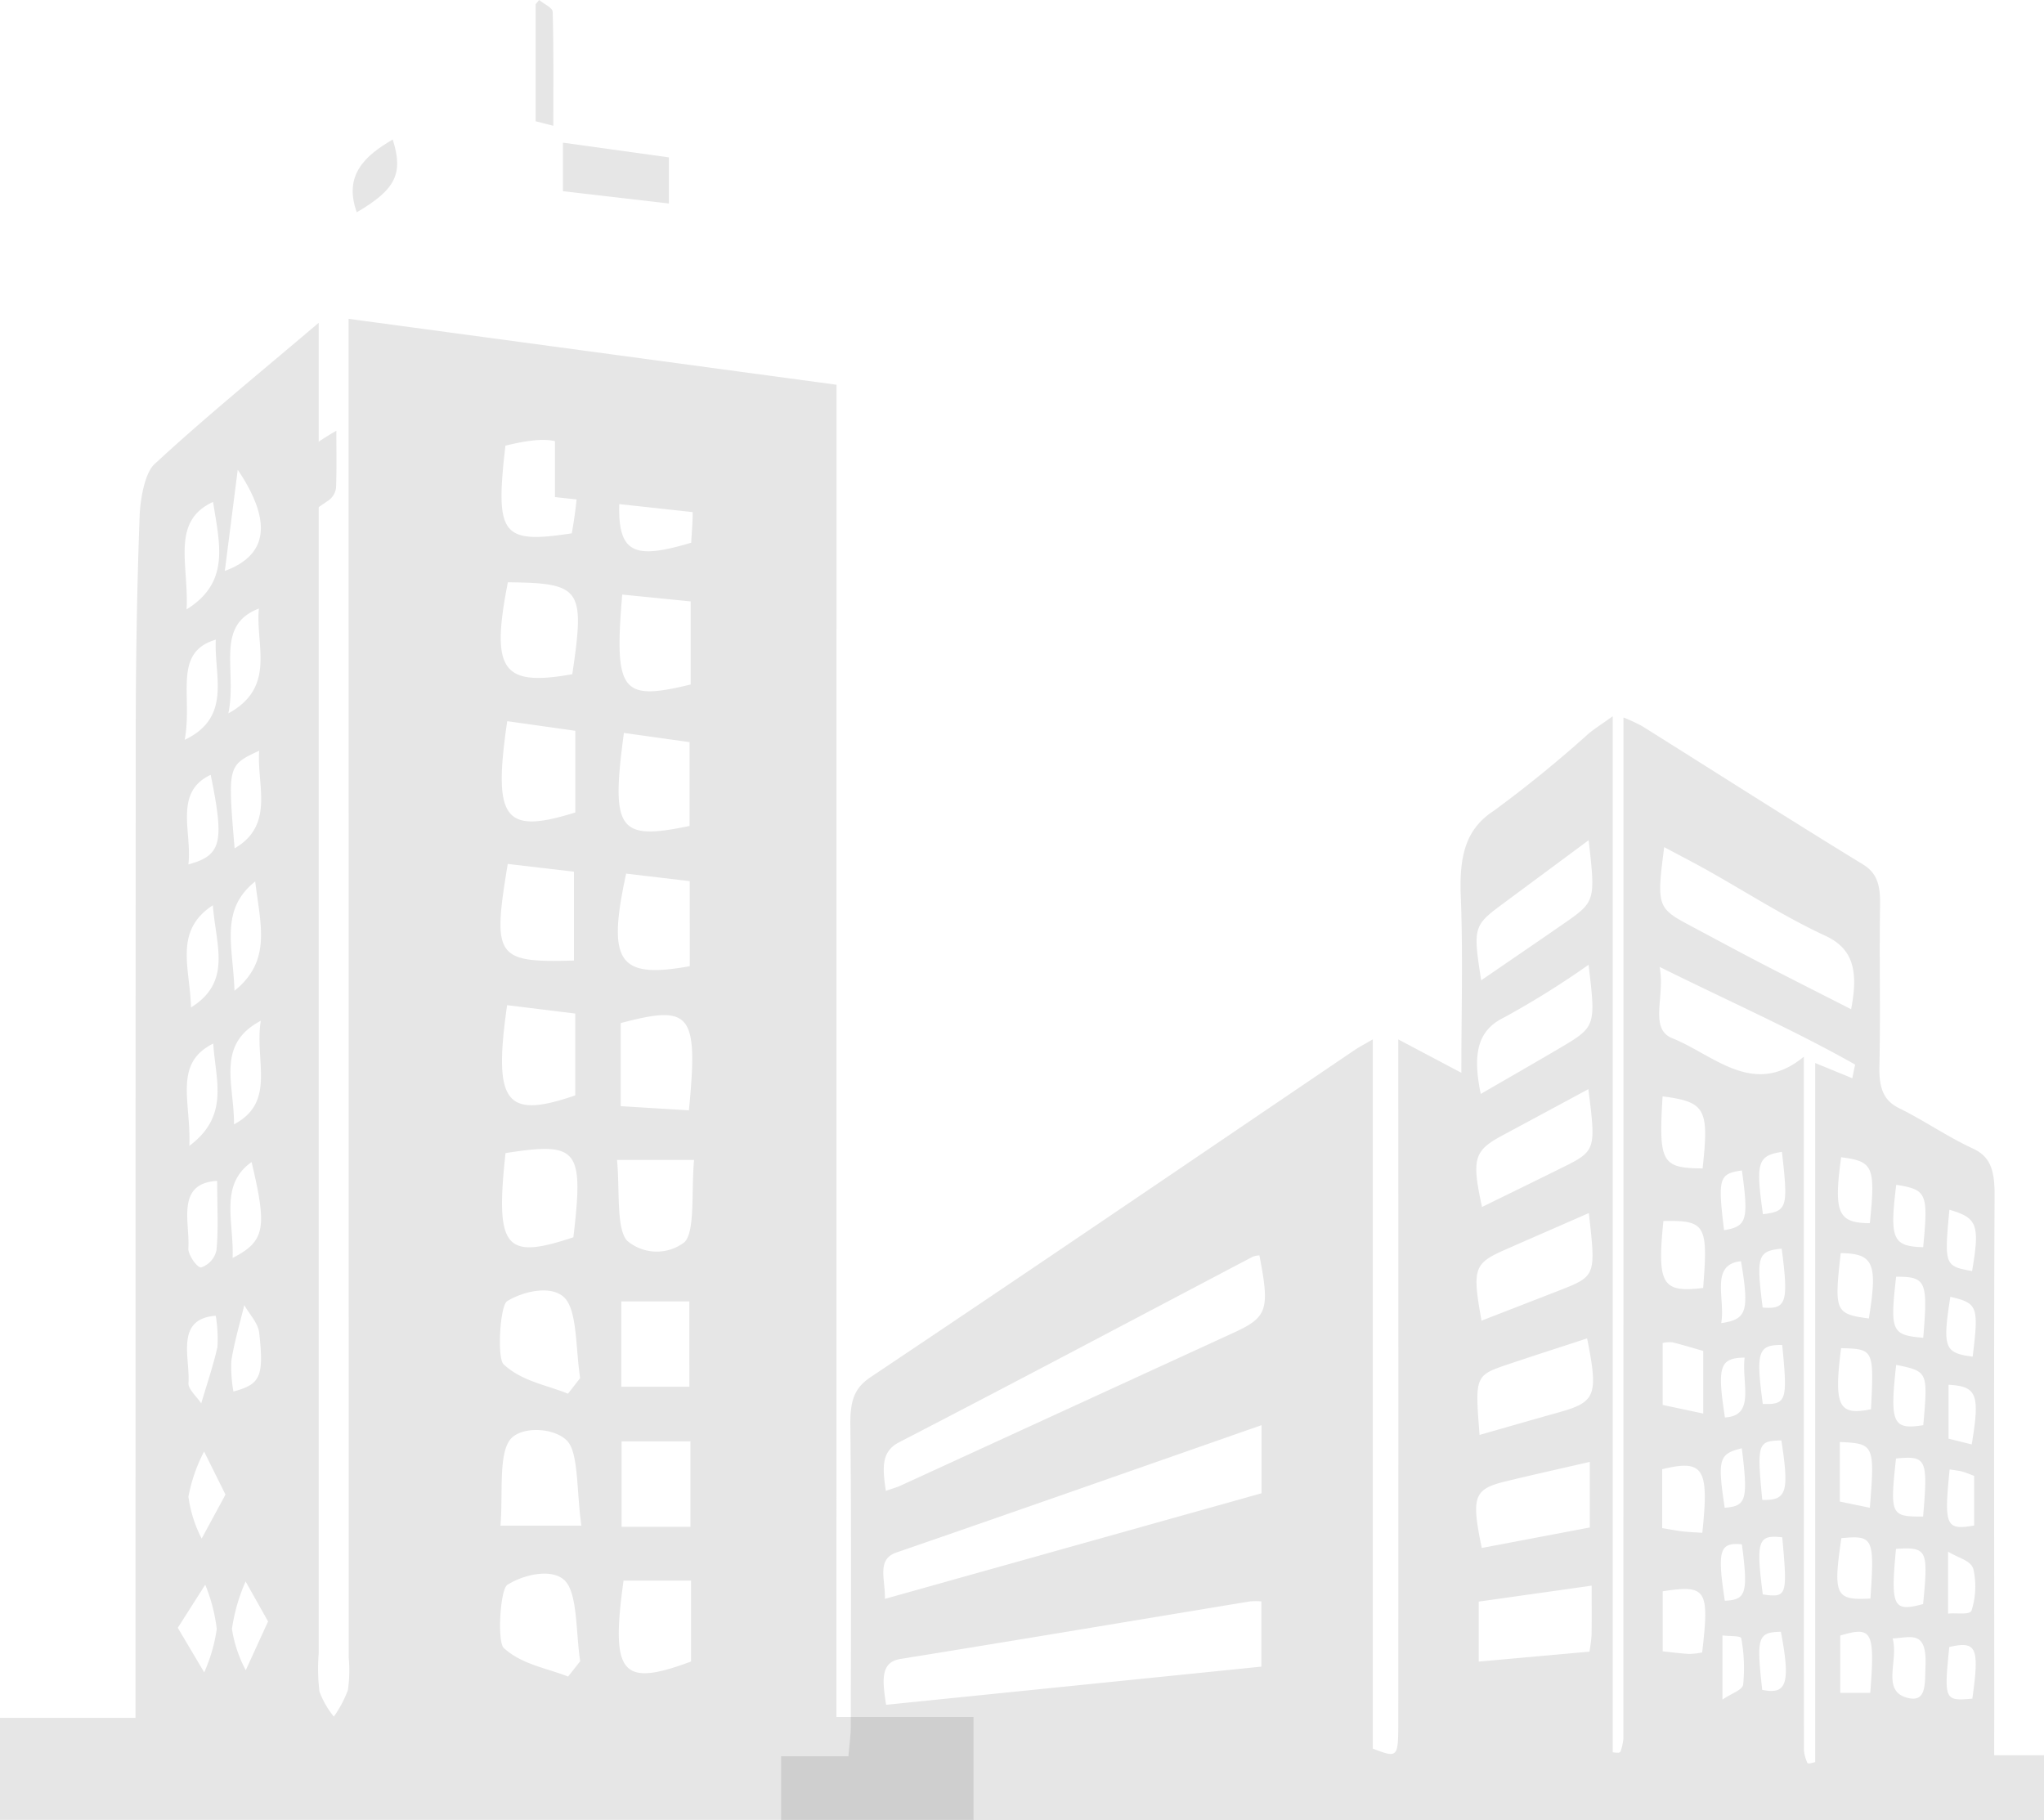 <svg xmlns="http://www.w3.org/2000/svg" width="128.218" height="114.164" viewBox="0 0 128.218 114.164">
  <g id="Group_59424" data-name="Group 59424" transform="translate(-152.698 -194)">
    <g id="Group_59412" data-name="Group 59412" transform="translate(152.698 194)" opacity="0.1">
      <path id="Path_41699" data-name="Path 41699" d="M1412.988,97.724h8.6v6.46h-61.069V97.779h8.5c0-1.671,0-3,0-4.32q0-28.721.013-57.441c.006-4.539.077-9.081.245-13.613.042-1.132.342-2.722.924-3.261,3.165-2.931,6.456-5.6,10.309-8.874,0,5.657,0,10.379,0,15.1q0,34.192,0,68.382a11.767,11.767,0,0,0,.049,2.377,5.6,5.6,0,0,0,.9,1.572,7.236,7.236,0,0,0,.883-1.661,8.8,8.8,0,0,0,.052-2.035q0-36.582-.009-73.164c0-3.4,0-6.8,0-10.82l30.609,4.134ZM1392.33,53.073c-.885,6.172-.085,7.158,4.272,5.66V53.6Zm-.1,9.28c-.652,5.982-.029,6.716,4.256,5.28C1397.141,62.084,1396.793,61.636,1392.23,62.353Zm3.924,32.835.76-.962c-.273-1.74-.155-4.177-.93-5.022-.761-.828-2.563-.446-3.638.232-.456.288-.643,3.58-.226,3.96C1393.258,94.434,1394.783,94.648,1396.154,95.188Zm.835-9.466c-.313-2.171-.167-4.577-.9-5.326-.831-.852-2.927-.926-3.586-.048-.72.961-.426,3.4-.59,5.374Zm2.807-40.9c-1.211,5.565-.473,6.616,3.99,5.806V45.293Zm-3.274,5.454V44.7l-4.152-.486C1391.4,50.066,1391.626,50.413,1396.522,50.274Zm-.374,27.17.764-.983c-.279-1.73-.172-4.151-.948-5s-2.553-.48-3.633.178c-.447.273-.642,3.572-.219,3.965C1393.247,76.662,1394.776,76.89,1396.149,77.445Zm-3.811-42.187c-.912,6.2-.18,7.113,4.27,5.727V35.862Zm.04-8.711c-1.088,5.534-.357,6.551,4.041,5.764C1397.216,26.945,1396.982,26.593,1392.378,26.547Zm11.492,62.622h-4.236c-.817,5.888-.129,6.7,4.236,5.074Zm-7.482-65.694c.954-5.468.136-6.55-4.163-5.5C1391.571,23.6,1391.987,24.15,1396.387,23.475Zm3.269,12.52c-.827,6.126-.343,6.764,4.119,5.836V36.573Zm-.2,23.412,4.278.263c.591-6.106.139-6.646-4.278-5.474Zm4.37-40.442-4.149-.488c-.84,6.084-.194,6.9,4.2,5.586.031-.611.1-1.275.09-1.936C1403.958,21.229,1403.89,20.332,1403.825,18.965Zm-4.276,8.351c-.515,6.134-.044,6.7,4.295,5.64V27.747Zm4.28,53.117h-4.318v5.361h4.318Zm-.069-3.426V71.657h-4.269v5.351Zm-4.538-14.225c.186,1.866-.062,4.3.634,5.065a2.861,2.861,0,0,0,3.6.092c.677-.68.417-3.172.6-5.158Zm-27-34.538c2.741-1.7,2.075-4.079,1.661-6.74C1371.224,22.727,1372.369,25.409,1372.224,28.245Zm-.552,63.886,1.657,2.793a10.179,10.179,0,0,0,.788-2.718,10.6,10.6,0,0,0-.723-2.779Zm.83-38.916c2.6-1.617,1.547-3.931,1.37-6.409C1371.4,48.423,1372.442,50.732,1372.5,53.215Zm-.166-8.97c2.084-.568,2.269-1.369,1.4-5.621C1371.391,39.719,1372.584,42.235,1372.336,44.246Zm2.328,39.527c-.571-1.148-.957-1.923-1.342-2.7a10.118,10.118,0,0,0-.983,2.837,8.06,8.06,0,0,0,.832,2.624ZM1372.395,61.9c2.531-1.891,1.651-4.088,1.5-6.418C1371.369,56.731,1372.515,59.133,1372.395,61.9Zm2.228-36.066c2.678-.98,3.01-3.069.809-6.347C1375.177,21.483,1374.922,23.481,1374.622,25.833Zm-.569,46.721c-2.573.186-1.6,2.649-1.712,4.228-.028.381.517.844.8,1.269.346-1.172.74-2.322,1.015-3.525A8.8,8.8,0,0,0,1374.053,72.553Zm.09-8.459c-2.618.144-1.7,2.622-1.81,4.229-.027.388.529,1.209.8,1.2a1.46,1.46,0,0,0,.963-1.076C1374.225,67.133,1374.142,65.781,1374.142,64.094Zm-2.037-27.669c2.979-1.415,1.83-4.015,1.95-6.283C1371.326,30.95,1372.621,33.66,1372.105,36.426Zm2.738-1.657c3.02-1.655,1.689-4.269,1.913-6.577C1373.967,29.267,1375.409,32.029,1374.844,34.769Zm.392,8.466c2.536-1.477,1.375-4,1.541-6.124C1374.8,38.035,1374.8,38.035,1375.235,43.235Zm-.074,34.072c1.683-.452,1.921-.918,1.617-3.667-.07-.636-.612-1.171-.937-1.753-.279,1.157-.62,2.294-.811,3.478A8.673,8.673,0,0,0,1375.161,77.307Zm1.718-23.258c-2.838,1.493-1.66,3.986-1.683,6.5C1377.872,59.137,1376.468,56.55,1376.879,54.049Zm-1.653-1.881c2.361-1.892,1.615-4.165,1.3-6.855C1374.264,47.11,1375.154,49.434,1375.226,52.168Zm-.115,16.762c2.036-1.054,2.174-1.861,1.188-6.017C1374.266,64.345,1375.2,66.657,1375.111,68.93Zm2.222,22.8-1.41-2.509a11.443,11.443,0,0,0-.857,2.978,8.137,8.137,0,0,0,.867,2.591Z" transform="translate(-1360.519 9.979)"/>
      <path id="Path_41700" data-name="Path 41700" d="M1424.613-12.756l-9.175-1V-17.87l9.175,1.115Z" transform="translate(-1380.625 44.939)"/>
      <path id="Path_41701" data-name="Path 41701" d="M1421.223-38v-3.045l6.645.923v2.894Z" transform="translate(-1385.91 49.994)"/>
      <path id="Path_41702" data-name="Path 41702" d="M1396.812-18.616c0,1.284.027,2.429-.02,3.571a1.129,1.129,0,0,1-.426.766c-.935.661-1.911,1.265-2.885,1.9C1392.64-15.161,1393.421-16.651,1396.812-18.616Z" transform="translate(-1375.713 45.635)"/>
      <path id="Path_41703" data-name="Path 41703" d="M1428.384-74.511l-1.108-.282v-7.344l.216-.264c.3.246.845.485.852.739C1428.411-79.34,1428.384-77.015,1428.384-74.511Z" transform="translate(-1393.675 82.401)"/>
      <path id="Path_41704" data-name="Path 41704" d="M1403.053-37.393c-.841-2.342.523-3.553,2.255-4.564C1405.989-39.825,1405.5-38.822,1403.053-37.393Z" transform="translate(-1380.674 50.709)"/>
    </g>
    <path id="Path_143831" data-name="Path 143831" d="M1039.541,339.458h3.124v4.06h-79.22v-3.994h4.223c.063-.772.147-1.32.148-1.869.007-6.3.039-12.606-.027-18.907-.017-1.575.265-2.337,1.281-3.016,10.139-6.779,20.246-13.667,30.364-20.519.3-.2.614-.362,1.127-.661V339.04c1.557.6,1.595.578,1.6-1.6q.01-19.887,0-39.774v-3.111l3.955,2.093c0-3.859.109-7.5-.037-11.115-.1-2.6.362-4.192,2.055-5.308a76.109,76.109,0,0,0,5.952-4.842c.4-.333.833-.6,1.526-1.1v64.985a2.143,2.143,0,0,0,.37.031c.041-.009.1-.032.115-.074a3.14,3.14,0,0,0,.181-.783c.008-21.277.008-42.553.008-64.08a10.467,10.467,0,0,1,1.165.537c4.614,2.893,9.213,5.837,13.844,8.669.871.532,1.109,1.249,1.088,2.563-.056,3.366.034,6.738-.043,10.1-.034,1.489.326,2.19,1.248,2.643,1.552.763,3.045,1.8,4.605,2.52,1.047.482,1.379,1.255,1.372,2.9-.051,10.892-.022,21.785-.019,32.678C1039.541,337.684,1039.541,338.39,1039.541,339.458Zm-69.525-16.586c.4-.141.678-.215.947-.338q10.412-4.777,20.824-9.56c2.165-.991,2.327-1.432,1.661-4.871a1.362,1.362,0,0,0-.413.081c-7.394,3.887-14.778,7.811-22.185,11.64C969.749,320.393,969.784,321.356,970.016,322.872Zm-.056,6.775,23.622-6.622v-4.272c-7.727,2.7-15.309,5.369-22.9,7.986C969.432,327.171,969.976,328.354,969.959,329.647Zm.074,6.645,23.536-2.393v-4.094a5.026,5.026,0,0,0-.7,0c-7.311,1.206-14.62,2.435-21.933,3.611C969.694,333.62,969.776,334.685,970.033,336.293Zm57.564-40.655c0,14.9,0,29.223.009,43.543a2.555,2.555,0,0,0,.212.753c.013.038.09.039.137.04a2.618,2.618,0,0,0,.357-.089V296.036l2.325.953.179-.857c-3.94-2.222-7.986-4-12.266-6.128.37,1.824-.691,3.882.8,4.478C1021.953,295.525,1024.455,298.245,1027.6,295.637Zm-8.757-13.145c-.48,3.692-.433,3.825,1.614,4.915,1.491.794,2.979,1.6,4.474,2.376,1.875.973,3.757,1.919,5.636,2.878.515-2.6,0-3.861-1.635-4.617-2.515-1.164-4.945-2.733-7.414-4.117C1020.635,283.435,1019.746,282.978,1018.84,282.493Zm-4.739-.435c-1.887,1.4-3.648,2.706-5.41,4.01-1.812,1.341-1.851,1.473-1.331,4.781,1.717-1.179,3.415-2.336,5.108-3.508C1014.538,285.908,1014.536,285.9,1014.1,282.058Zm-6.768,15.918c1.7-.987,3.3-1.9,4.893-2.839,2.332-1.375,2.33-1.382,1.87-5.263a54.766,54.766,0,0,1-5.281,3.294C1007.152,293.968,1006.8,295.407,1007.333,297.976Zm6.84,27.194v-4.114c-1.84.425-3.542.8-5.24,1.213-2.042.492-2.207.94-1.538,4.188Zm-.061-19.722c-1.8.789-3.5,1.529-5.2,2.276-2.019.887-2.123,1.177-1.532,4.474q2.423-.941,4.85-1.884C1014.56,309.4,1014.56,309.4,1014.113,305.449Zm-.029-7.773c-1.806.974-3.6,1.941-5.386,2.9s-1.949,1.455-1.285,4.492c1.627-.8,3.257-1.59,4.885-2.4C1014.569,301.552,1014.568,301.547,1014.084,297.675Zm-6.825,21.69c1.724-.492,3.367-.968,5.012-1.428,2.274-.637,2.445-1.066,1.734-4.627-1.629.533-3.268,1.058-4.9,1.607C1006.965,315.635,1006.966,315.643,1007.259,319.365Zm7.031,9.455-7.082,1v3.764l6.942-.625a9.88,9.88,0,0,0,.134-1.012C1014.3,331.027,1014.29,330.1,1014.29,328.82Zm4.5-22.873c-.4,3.978-.087,4.511,2.493,4.2C1021.6,306.182,1021.427,305.89,1018.787,305.947Zm-.051-7.82c-.252,4.159-.057,4.5,2.51,4.521C1021.66,298.9,1021.432,298.477,1018.736,298.126Zm.005,15.477v3.879l2.545.542v-3.931c-.716-.2-1.327-.39-1.942-.54A1.994,1.994,0,0,0,1018.741,313.6Zm-.031,11.607c.549.089.927.166,1.307.208.408.046.818.059,1.21.086.436-4.07.074-4.617-2.517-3.989Zm.034,3.963v3.768c.627.063,1.148.137,1.67.161a4.718,4.718,0,0,0,.805-.092C1021.682,329.048,1021.49,328.75,1018.744,329.173Zm11.194-27.227c-.483,3.488-.2,4.13,1.8,4.135C1032.1,302.527,1031.954,302.2,1029.938,301.946Zm-.083,17.864v3.735l1.883.388C1032.056,319.992,1032.01,319.9,1029.856,319.81Zm.079-5.888c-.465,3.634-.161,4.255,1.876,3.83C1032,314,1031.984,313.975,1029.934,313.922Zm1.741-1.862c.563-3.462.3-4.073-1.764-4.1C1029.5,311.614,1029.565,311.774,1031.675,312.06Zm.1,17.567c.259-3.814.177-3.975-1.824-3.786C1029.428,329.413,1029.583,329.752,1031.772,329.628Zm-.011,5.915c.3-3.875.122-4.191-1.881-3.594v3.594Zm3.314-11.059c.311-3.628.214-3.825-1.7-3.64C1033,324.381,1033.05,324.5,1035.075,324.484Zm-1.912,7.646c.4,1.424-.765,3.341.992,3.742,1.146.262,1.022-.908,1.071-2.01C1035.327,331.557,1034.3,332.086,1033.163,332.131Zm.228-28.458c-.424,3.41-.23,3.861,1.689,3.918C1035.408,304.19,1035.32,303.986,1033.391,303.673Zm1.692,9.6c.3-3.57.175-3.834-1.7-3.83C1033,312.868,1033.1,313.1,1035.083,313.27Zm-1.708,13.241c-.347,3.645-.178,3.973,1.7,3.461C1035.415,326.555,1035.338,326.39,1033.375,326.511Zm.011-11.544c-.41,3.667-.211,4.094,1.7,3.785C1035.388,315.384,1035.388,315.384,1033.386,314.967Zm3.257,15.606c.571-.061,1.378.107,1.475-.208a4.981,4.981,0,0,0,.107-2.6c-.176-.544-.934-.673-1.582-1.079Zm1.482-10.615c.525-3.152.333-3.639-1.455-3.742V319.6Zm-1.4-14.722c-.327,3.474-.3,3.541,1.423,3.849C1038.646,306.182,1038.494,305.748,1036.721,305.236Zm.015,16.291c-.36,3.557-.241,3.822,1.536,3.521v-3.116c-.3-.111-.528-.212-.759-.273S1037.046,321.578,1036.737,321.527Zm1.444-7.075c.389-3.166.317-3.35-1.4-3.752C1036.291,313.879,1036.413,314.228,1038.181,314.452Zm-11.955-12.845c-1.536.238-1.661.648-1.2,3.911C1026.56,305.334,1026.627,305.113,1026.225,301.607Zm11.934,34.3c.456-3.228.266-3.633-1.446-3.24C1036.387,335.983,1036.423,336.07,1038.16,335.907Zm-11.914-10.118c-1.532-.182-1.665.2-1.23,3.58C1026.543,329.583,1026.581,329.473,1026.246,325.789Zm-1.256,9.568c1.536.319,1.774-.427,1.161-3.646C1024.711,331.745,1024.618,332.039,1024.99,335.356Zm0-11.917c1.528.044,1.691-.5,1.191-3.731C1024.706,319.735,1024.652,319.895,1024.992,323.439Zm1.25-9.719c-1.523-.018-1.665.412-1.224,3.7C1026.512,317.467,1026.592,317.226,1026.242,313.72Zm-2.528,12.507c-1.409-.141-1.563.365-1.079,3.535C1023.983,329.715,1024.115,329.284,1023.714,326.228Zm-1.227,9.739c.6-.413,1.254-.594,1.3-.948a10.314,10.314,0,0,0-.117-2.889c-.03-.184-.727-.127-1.183-.191Zm-.07-23.618c1.612-.232,1.756-.758,1.235-3.881C1021.692,308.668,1022.69,310.805,1022.417,312.349Zm3.793-4.671c-1.514.151-1.611.451-1.2,3.694C1026.509,311.5,1026.652,311.056,1026.21,307.678Zm-2.323,6.835c-1.583.022-1.737.55-1.245,3.753C1024.592,318.178,1023.682,316.075,1023.887,314.513Zm-1.294-7.993c1.426-.232,1.546-.638,1.115-3.747C1022.276,302.983,1022.2,303.243,1022.593,306.52Zm1.116,13.679c-1.451.352-1.538.679-1.082,3.732C1023.994,323.831,1024.111,323.448,1023.709,320.2Z" transform="translate(-761.749 -35.354)" opacity="0.1"/>
  </g>
</svg>
